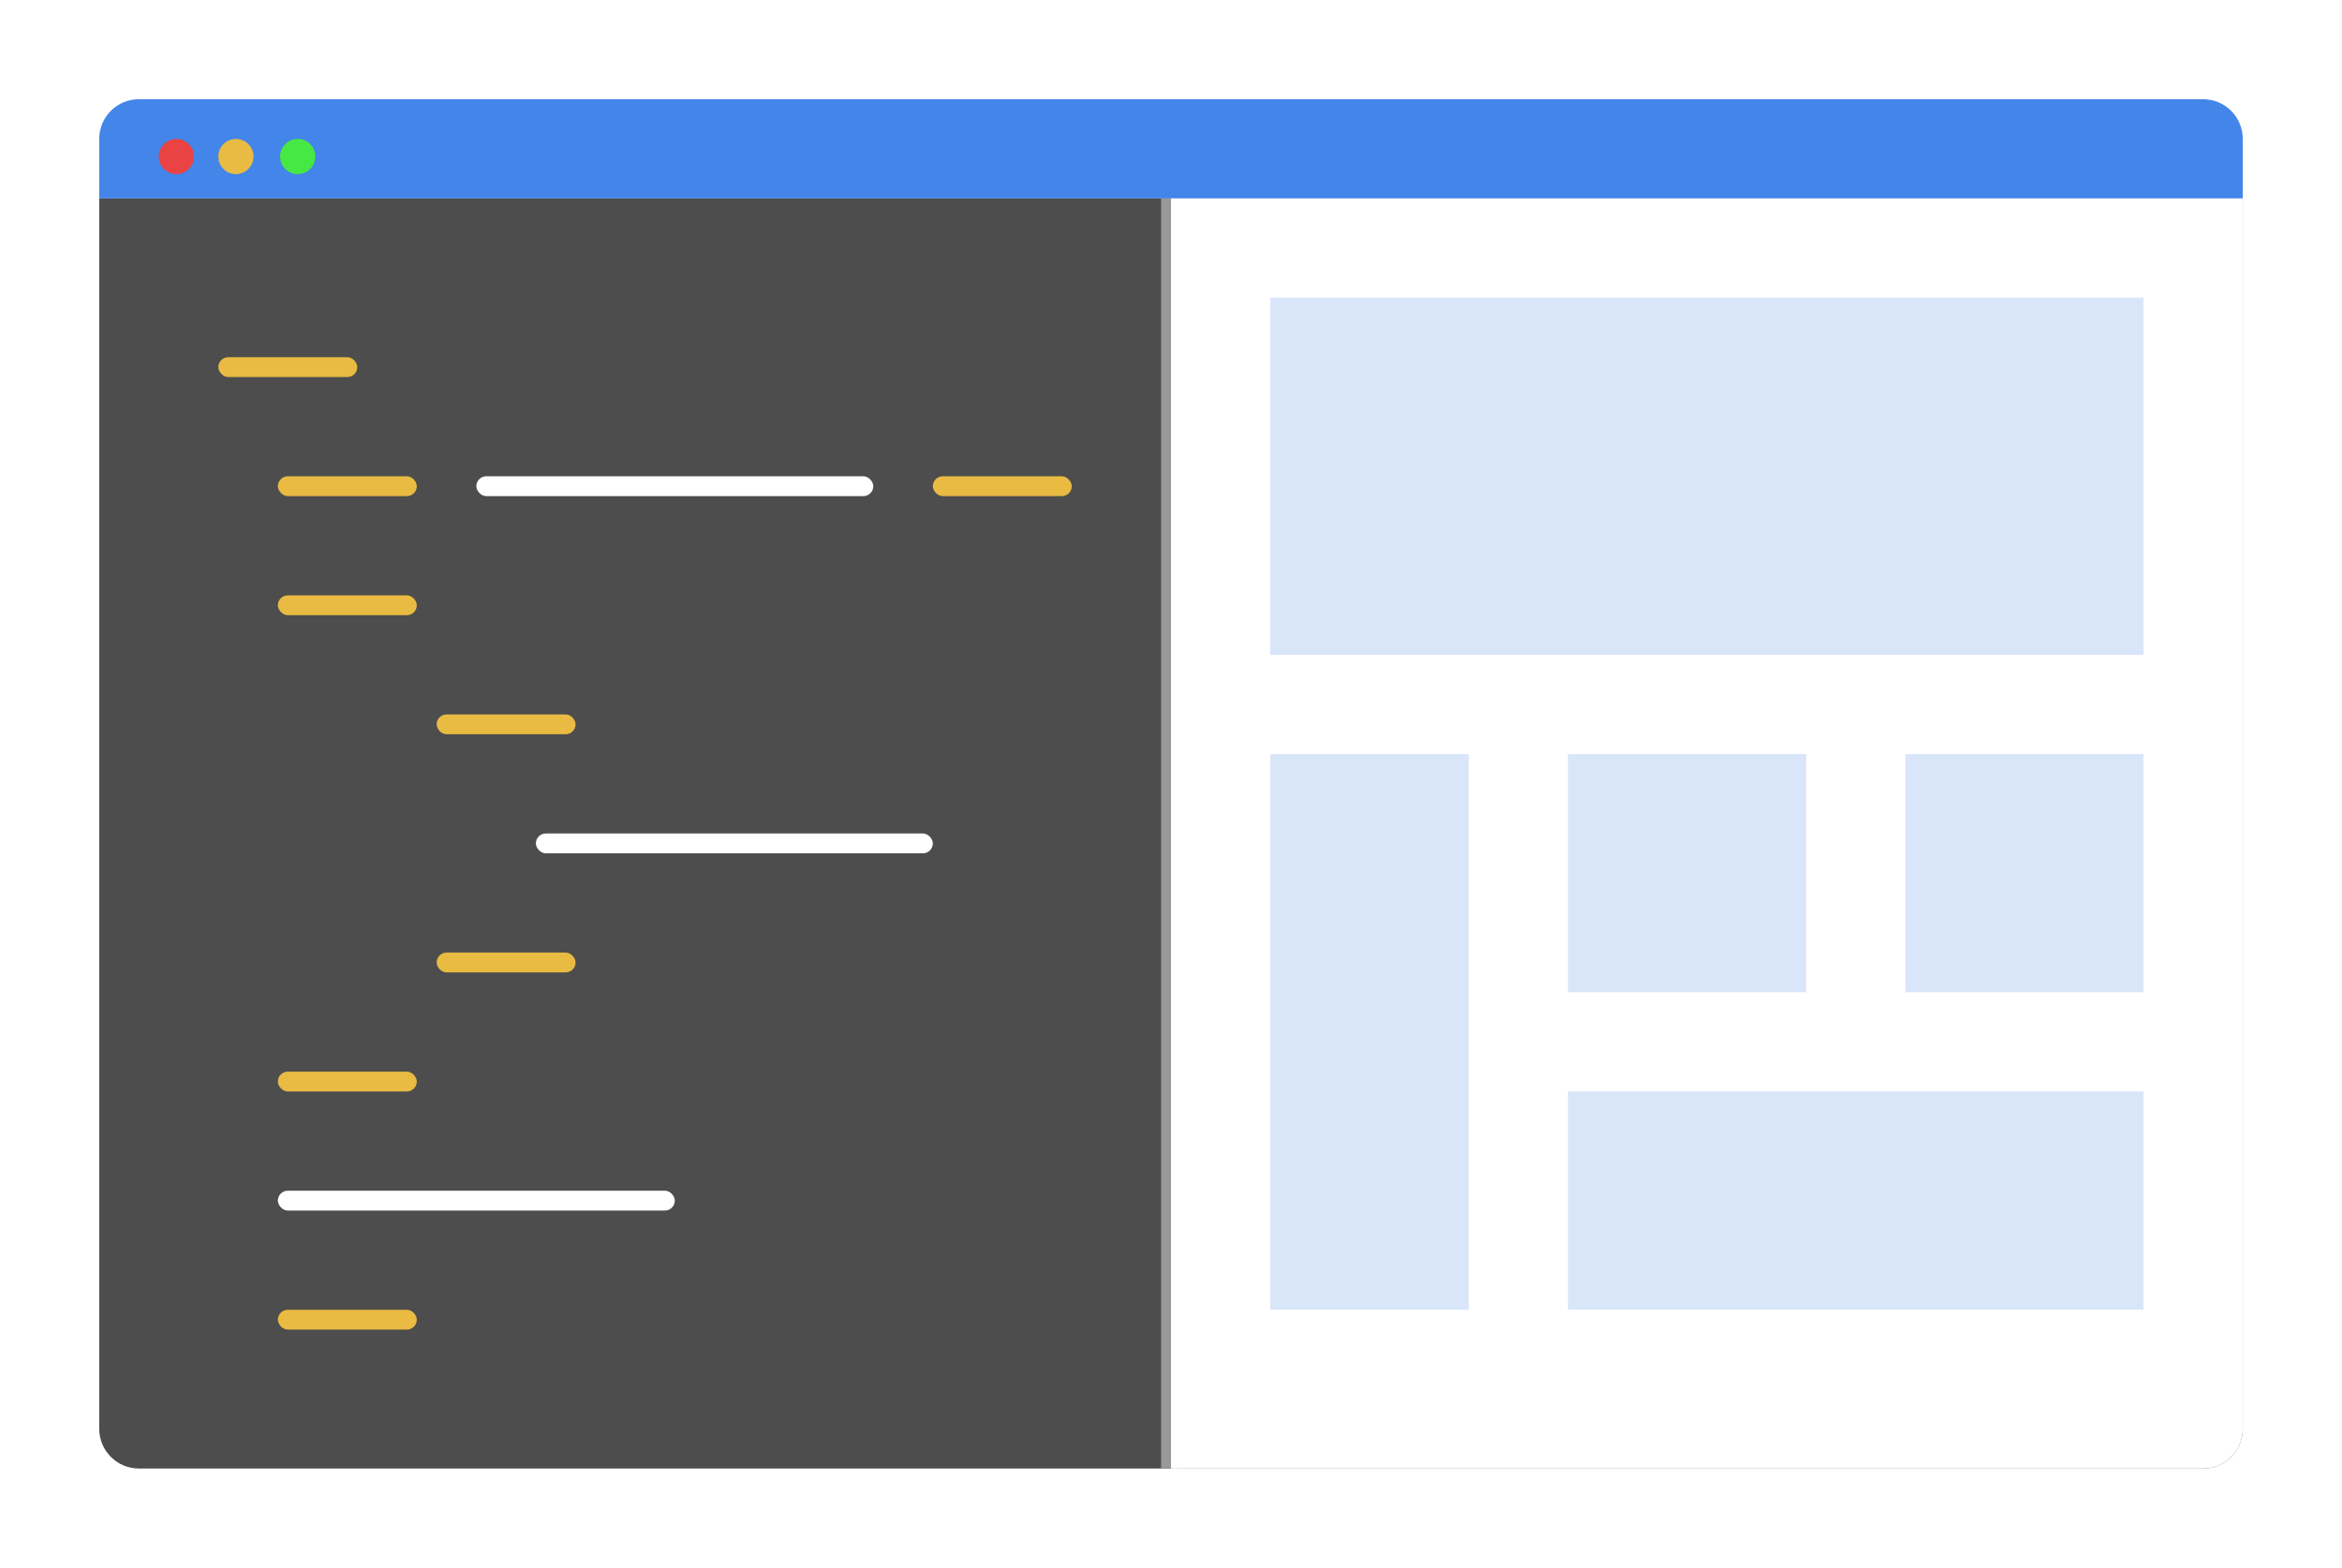 <svg width="118" height="79" viewBox="0 0 118 79" fill="none" xmlns="http://www.w3.org/2000/svg">
<g filter="url(#filter0_d)">
<path d="M5 10H113V72C113 73.105 112.105 74 111 74H7C5.895 74 5 73.105 5 72V10Z" fill="#4D4D4D"/>
<path d="M5 7C5 5.895 5.895 5 7 5H111C112.105 5 113 5.895 113 7V10H5V7Z" fill="#4385E9"/>
<circle cx="8.887" cy="7.887" r="0.887" fill="#E94343"/>
<circle cx="11.887" cy="7.887" r="0.887" fill="#E9BB43"/>
<circle cx="15" cy="7.887" r="0.887" fill="#46E943"/>
</g>
<path d="M59 10V74" stroke="#999999"/>
<rect x="11" y="18" width="7" height="1" rx="0.5" fill="#E9BB43"/>
<rect x="14" y="24" width="7" height="1" rx="0.5" fill="#E9BB43"/>
<rect x="14" y="30" width="7" height="1" rx="0.5" fill="#E9BB43"/>
<rect x="22" y="36" width="7" height="1" rx="0.5" fill="#E9BB43"/>
<rect x="22" y="48" width="7" height="1" rx="0.5" fill="#E9BB43"/>
<rect x="14" y="54" width="7" height="1" rx="0.5" fill="#E9BB43"/>
<rect x="14" y="66" width="7" height="1" rx="0.5" fill="#E9BB43"/>
<rect x="47" y="24" width="7" height="1" rx="0.5" fill="#E9BB43"/>
<rect x="24" y="24" width="20" height="1" rx="0.5" fill="white"/>
<rect x="27" y="42" width="20" height="1" rx="0.5" fill="white"/>
<rect x="14" y="60" width="20" height="1" rx="0.5" fill="white"/>
<path d="M59 10H113V72C113 73.105 112.105 74 111 74H59V10Z" fill="white"/>
<rect opacity="0.2" x="64" y="15" width="44" height="18" fill="#4385E9"/>
<rect opacity="0.2" x="64" y="38" width="10" height="28" fill="#4385E9"/>
<rect opacity="0.2" x="79" y="55" width="29" height="11" fill="#4385E9"/>
<rect opacity="0.2" x="96" y="38" width="12" height="12" fill="#4385E9"/>
<rect opacity="0.2" x="79" y="38" width="12" height="12" fill="#4385E9"/>
<defs>
<filter id="filter0_d" x="0" y="0" width="118" height="79" filterUnits="userSpaceOnUse" color-interpolation-filters="sRGB">
<feFlood flood-opacity="0" result="BackgroundImageFix"/>
<feColorMatrix in="SourceAlpha" type="matrix" values="0 0 0 0 0 0 0 0 0 0 0 0 0 0 0 0 0 0 127 0"/>
<feOffset/>
<feGaussianBlur stdDeviation="2.5"/>
<feColorMatrix type="matrix" values="0 0 0 0 0 0 0 0 0 0 0 0 0 0 0 0 0 0 0.1 0"/>
<feBlend mode="normal" in2="BackgroundImageFix" result="effect1_dropShadow"/>
<feBlend mode="normal" in="SourceGraphic" in2="effect1_dropShadow" result="shape"/>
</filter>
</defs>
</svg>
